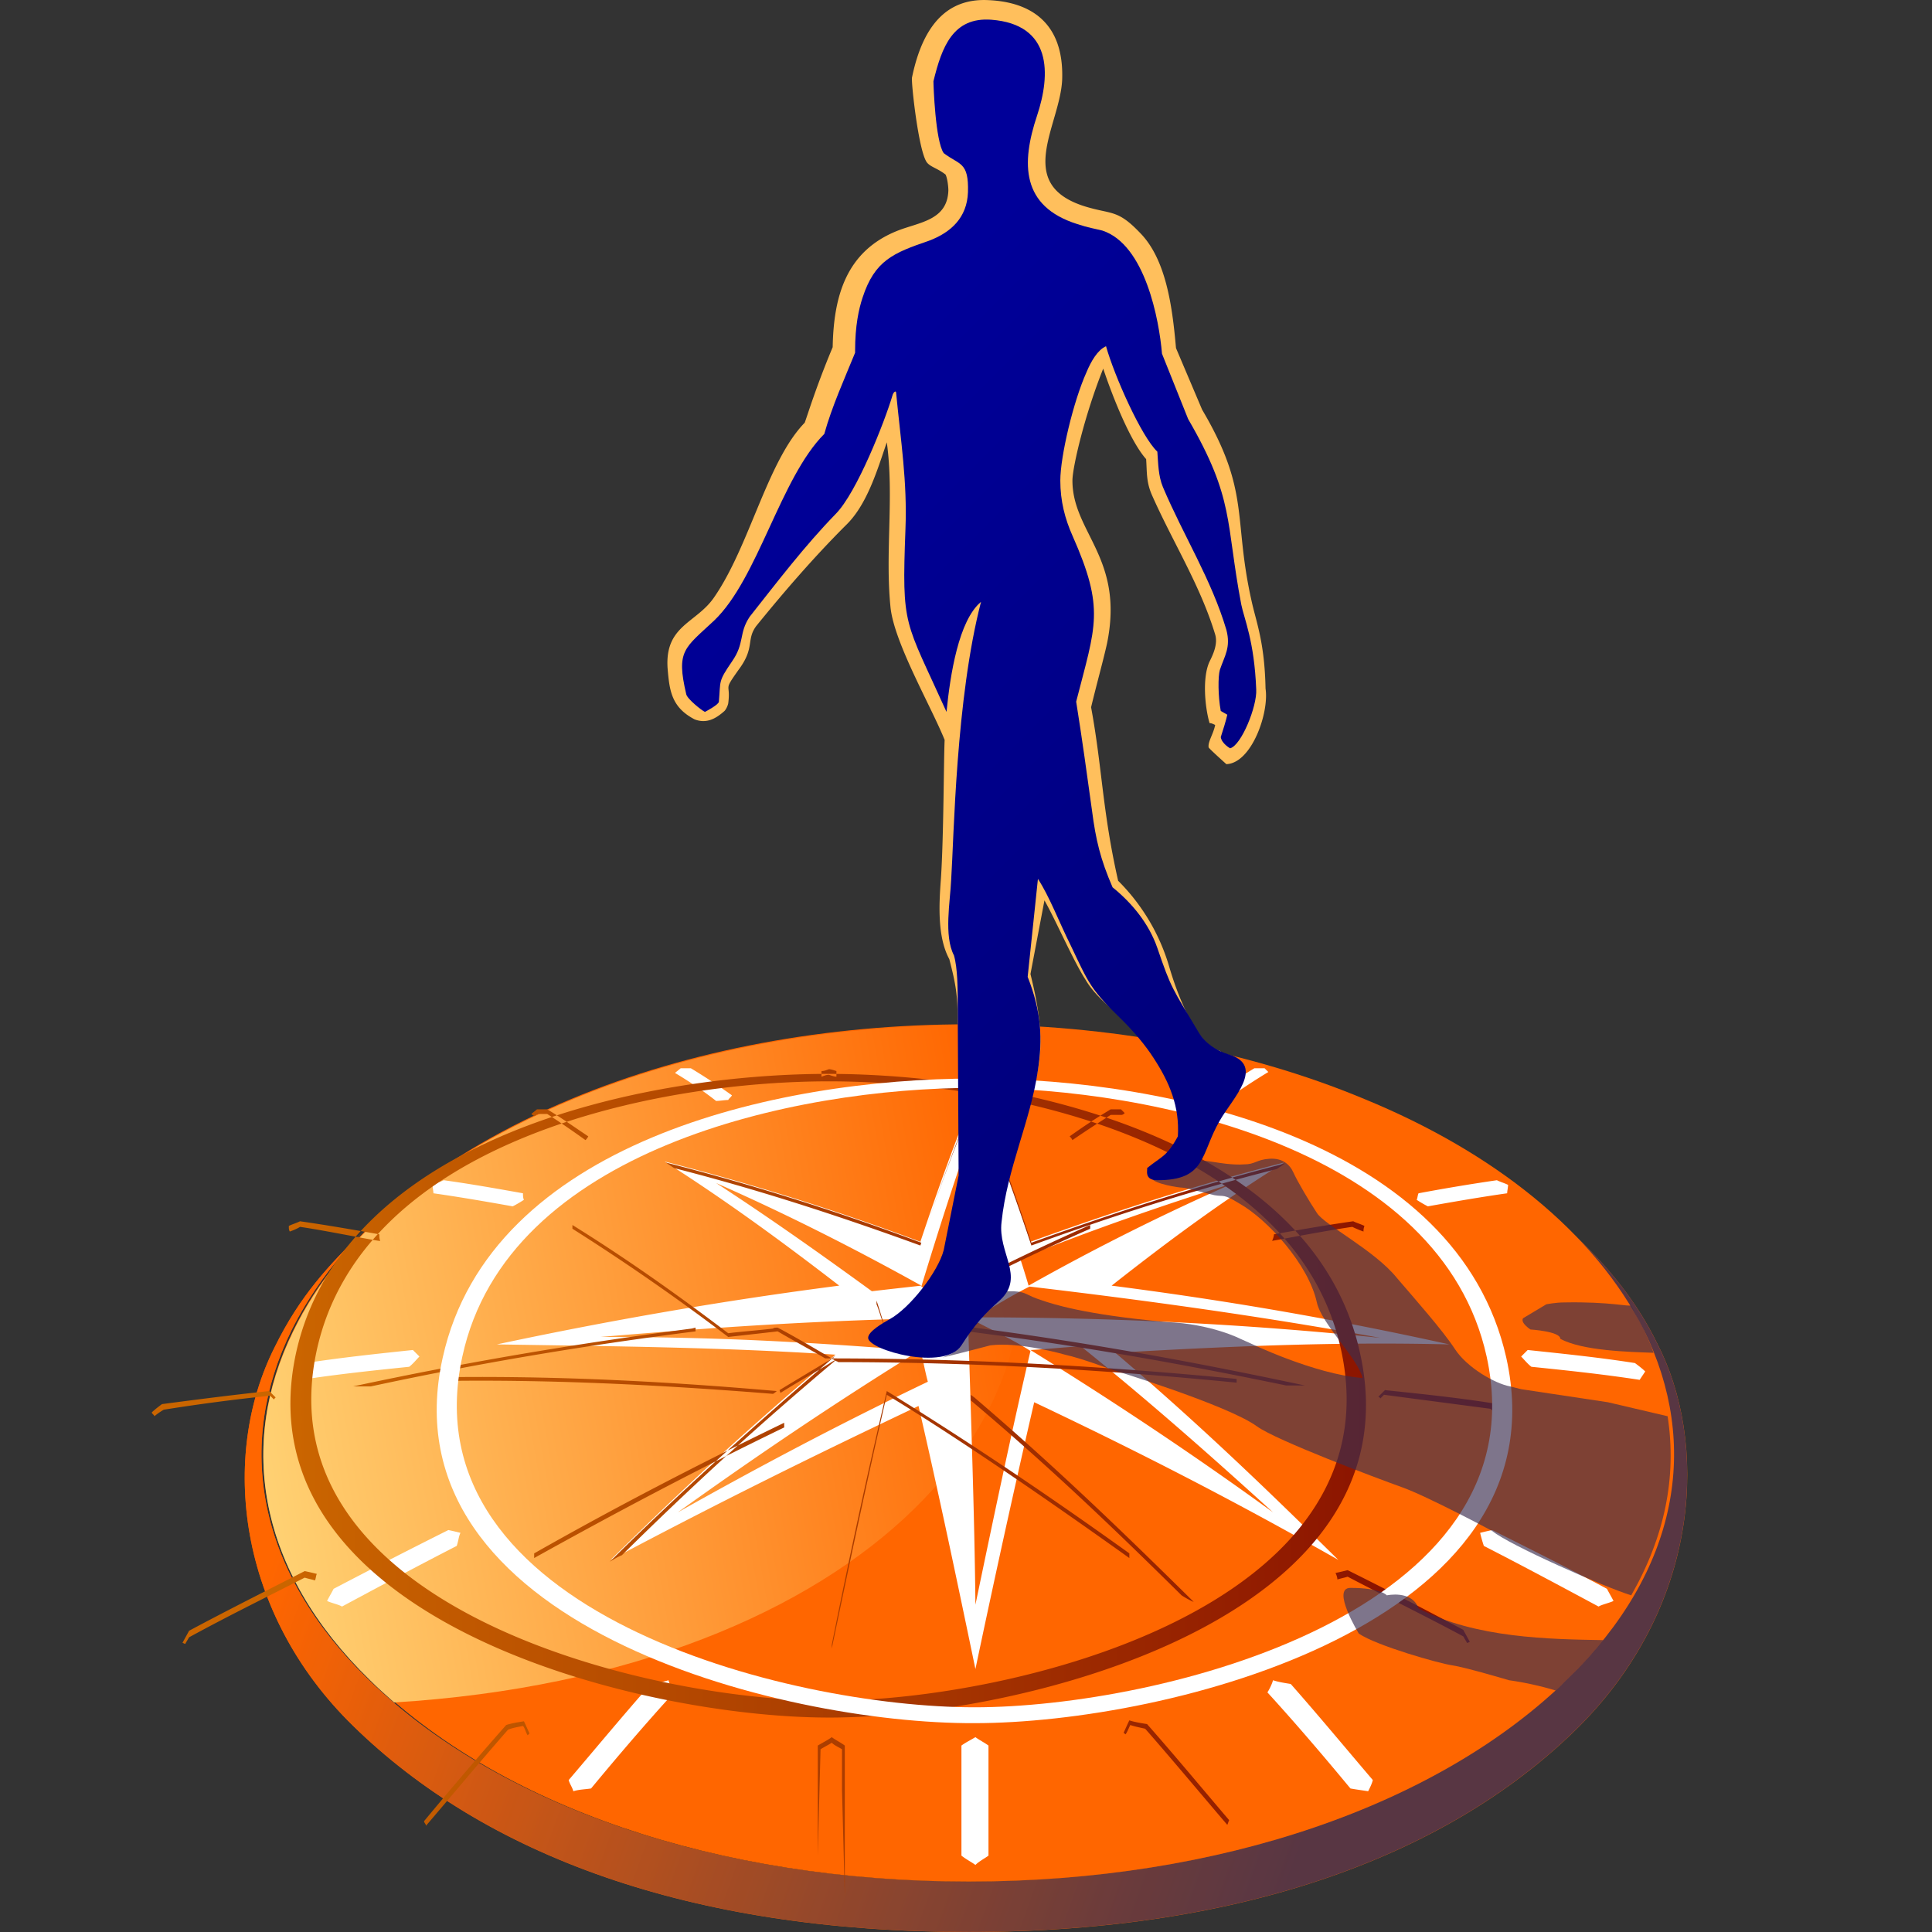 <svg xmlns="http://www.w3.org/2000/svg" xmlns:xlink="http://www.w3.org/1999/xlink" xml:space="preserve" width="512" height="512" preserveAspectRatio="none"><rect width="100%" height="100%" fill="#333333" stroke="none"/><defs><linearGradient id="d" x1="44.376" x2="189.165" y1="154.414" y2="154.414" gradientTransform="matrix(1.014 0 0 1.014 200.85 36.114)" gradientUnits="userSpaceOnUse"><stop offset="0" style="stop-color:#ca6500"/><stop offset="1" style="stop-color:#7c0000"/></linearGradient><linearGradient id="e" x1="91.609" x2="146.935" y1="50.664" y2="105.991" gradientTransform="matrix(1.014 0 0 1.014 200.85 36.114)" gradientUnits="userSpaceOnUse"><stop offset="0" style="stop-color:#009"/><stop offset="1" style="stop-color:#00007c"/></linearGradient></defs><path fill="#f60" d="M415.927 326.099c8.158 8.158 14.586 16.81 19.283 26.451 14.832 30.16 9.393 63.533-20.272 92.456-33.867 33.374-91.714 53.645-158.708 53.645-66.993 0-124.84-20.519-158.708-53.645-29.665-28.923-35.103-62.296-20.27-92.456 4.696-9.394 11.124-18.293 19.282-26.451C87.14 335.246 79.476 343.404 72.8 357c-14.585 28.924-9.888 70.455 20.766 100.367C128.423 491.482 182.562 512 256.725 512c74.162 0 128.548-21.26 161.922-54.633 32.631-32.879 33.867-75.646 20.518-101.356-5.191-10.63-12.855-20.518-23.238-29.912"/><g opacity=".85" transform="matrix(2.472 0 0 2.472 -31.52 .278)"><linearGradient id="a" x1="52.066" x2="159.734" y1="138.732" y2="177.347" gradientUnits="userSpaceOnUse"><stop offset="0" style="stop-color:#f60"/><stop offset=".152" style="stop-color:#dd5c0e"/><stop offset=".567" style="stop-color:#874430"/><stop offset=".859" style="stop-color:#503446"/><stop offset="1" style="stop-color:#3b2e4f"/></linearGradient><path fill="url(#a)" d="M181 131.8c3.3 3.3 5.9 6.8 7.8 10.7 6 12.2 3.8 25.7-8.2 37.4-13.7 13.5-37.1 21.7-64.2 21.7s-50.5-8.3-64.2-21.7c-12-11.7-14.2-25.2-8.2-37.4 1.9-3.8 4.5-7.4 7.8-10.7-3.8 3.7-6.9 7-9.6 12.5-5.9 11.7-4 28.5 8.4 40.6 14.1 13.8 36 22.1 66 22.1s52-8.6 65.5-22.1c13.2-13.3 13.7-30.6 8.3-41-2.1-4.3-5.2-8.3-9.4-12.1z" style="fill:url(#a)"/></g><g transform="matrix(2.472 0 0 2.472 -31.52 .278)"><defs><path id="b" d="M159 117.7c-12.7-5.3-27.5-8-42.5-8s-29.8 2.7-42.5 8c-13.9 5.8-24.7 14.3-29.8 24.8-6 12.2-3.8 25.7 8.2 37.4 13.7 13.5 37.1 21.7 64.2 21.7s50.5-8.3 64.2-21.7c12-11.7 14.2-25.2 8.2-37.4-5.3-10.5-16.1-19.1-30-24.8"/></defs><use xlink:href="#b" fill="#f60" overflow="visible"/></g><g transform="matrix(2.472 0 0 2.472 -31.52 .278)"><linearGradient id="c" x1="26.409" x2="121.958" y1="155.952" y2="139.104" gradientUnits="userSpaceOnUse"><stop offset="0" style="stop-color:#ffe386"/><stop offset="1" style="stop-color:#f60"/></linearGradient><path fill="url(#c)" d="M119 123.6c-2.5-5.1-2-9.8-1.5-13.8h-1c-15 0-29.8 2.7-42.5 8-13.9 5.8-24.7 14.3-29.8 24.8-6 12.2-3.8 25.7 8.2 37.4.8.8 1.7 1.6 2.6 2.4 50.5-3.1 76.8-32.6 64-58.8z" style="fill:url(#c)"/></g><path fill="#fff" fill-rule="evenodd" d="M286.03 162.26a267.23 267.23 0 0 1 27.784 8.72c1.826-5.475 3.752-10.95 5.983-16.224 2.231 5.375 4.158 10.749 5.983 16.225 9.228-3.347 18.05-6.186 27.582-8.62-6.693 4.158-12.574 8.518-18.76 13.386 12.574 1.622 24.337 3.65 36.708 6.388-12.371-.304-23.931.203-36.302.913 8.72 7.402 16.123 14.5 24.235 22.511-11.053-6.287-21.497-11.661-33.057-17.137-2.231 9.633-4.36 19.368-6.389 29.002-2.028-9.735-3.955-18.963-6.185-28.596-11.56 5.476-22.005 10.647-33.464 16.731 8.113-8.01 15.718-15.007 24.439-22.308-12.372-.812-24.134-.913-36.81-1.116 12.371-2.636 24.641-4.766 37.215-6.388-6.185-4.766-12.27-9.228-18.962-13.487zm33.767 16.934V157.9c-2.13 5.881-4.056 11.965-5.881 17.948a304.358 304.358 0 0 0 5.881 3.346m-28.19-14.602c7.605 3.347 15.008 7.099 22.309 11.155-1.825.202-3.65.405-5.375.608-5.577-4.056-11.154-8.01-16.934-11.763m28.19 14.602c14.704 0 29.306.71 44.01 2.231-12.778-2.332-25.25-4.056-38.128-5.577-2.028 1.014-3.955 2.231-5.882 3.346zm28.089-14.602a254.19 254.19 0 0 0-22.309 11.155 105.085 105.085 0 0 0-.912-2.941c7.605-3.042 15.413-5.78 23.221-8.214zm-28.9 14.602c.304 10.344.71 21.194.811 31.233 1.927-9.228 3.854-18.456 5.983-27.582-2.028-1.318-4.766-2.535-6.794-3.65m33.159 21.194c-8.518-6.186-17.34-12.067-26.365-17.644 1.825-.102 3.65-.305 5.476-.406 7.2 5.78 14.095 11.864 20.889 18.05m-32.348-21.194c-14.805.203-26.365.913-40.764 2.13 12.473 0 22.106.507 34.781 1.52a72.51 72.51 0 0 1 5.983-3.65m-32.348 21.194c8.62-6.186 17.34-12.067 26.365-17.644.305 1.115.507 2.332.812 3.447-9.33 4.462-18.354 9.228-27.177 14.197zM321.217 237.704c-.406.304-1.014.609-1.42 1.014-.405-.304-1.014-.608-1.52-1.014V225.74c.405-.305 1.013-.609 1.52-.913.406.304 1.014.608 1.42.913v11.965M250.032 208.703c-.203.405-.507.912-.71 1.318.405.203 1.318.406 1.622.609 4.158-2.231 8.315-4.462 12.473-6.592.203-.608.203-1.014.405-1.42-.405-.1-.81-.202-1.318-.304a743.3 743.3 0 0 0-12.472 6.389zM246.99 184.163c-.406.304-.812.609-1.116.913l.608.912c3.955-.608 7.808-1.014 11.763-1.42.406-.303.811-.81 1.116-1.115l-.71-.71c-3.854.406-7.707.812-11.662 1.42zM261.997 164.288c-.405.203-.811.304-1.217.507 0 .203.102.71.102.913 2.839.405 5.78.912 8.619 1.42.406-.203.913-.508 1.217-.71-.102-.203-.102-.507-.102-.71-2.839-.507-5.678-1.014-8.619-1.42zM350.117 152.12h1.115l.406.405a67.787 67.787 0 0 0-4.462 2.941h-1.115c-.102-.203-.304-.304-.406-.507 1.42-.913 2.94-1.927 4.462-2.84zM318.682 147.962c.304-.101.507-.203.811-.203.304.102.608.203.811.203v3.55l-.912.303c-.305-.101-.609-.202-.812-.304.102-1.217.102-2.433.102-3.549zM287.145 152.627c.102-.102.507-.406.609-.507h1.115a67.783 67.783 0 0 1 4.462 2.94c-.102.203-.304.305-.406.507-.405 0-.912.102-1.318.102-1.42-1.116-2.94-2.13-4.462-3.042M278.019 230.403c-.609.102-1.318.102-1.927.304-.101-.405-.405-.81-.507-1.216 2.94-3.448 5.882-6.997 8.924-10.445.608-.101 1.318-.203 1.926-.406.102.406.406 1.014.609 1.319-3.144 3.447-6.084 6.895-9.025 10.444zM388.447 208.703c.203.405.507.912.71 1.318-.405.203-1.318.406-1.622.609-4.158-2.231-8.315-4.462-12.473-6.592-.203-.608-.304-1.014-.405-1.42.405-.1.81-.202 1.318-.304 4.056 2.028 8.315 4.158 12.472 6.389M391.49 184.163c.405.304.81.609 1.115.913l-.608.912c-3.955-.608-7.809-1.014-11.763-1.42-.406-.303-.812-.81-1.116-1.115l.71-.71c3.853.406 7.808.812 11.662 1.42M376.482 164.288c.405.203.811.304 1.217.507 0 .203-.102.71-.102.913-2.84.405-5.78.912-8.62 1.42a12.928 12.928 0 0 1-1.216-.71c.101-.203.101-.507.203-.71a213.007 213.007 0 0 1 8.518-1.42zM360.561 230.403c.507.102 1.319.203 1.927.304.203-.405.406-.81.507-1.216-2.94-3.448-5.881-6.997-8.923-10.445-.609-.101-1.319-.203-1.927-.406-.101.406-.406 1.014-.608 1.319 3.143 3.447 6.084 6.895 9.024 10.444z" clip-rule="evenodd" style="stroke-width:1.014" transform="translate(-521.169 -87.763)scale(2.438)"/><path fill="url(#d)" fill-rule="evenodd" d="M313.814 171.386c-8.923-3.245-17.644-6.084-26.77-8.416l-.913-.609a267.224 267.224 0 0 1 27.785 8.721c1.825-5.476 3.752-10.951 5.983-16.224 2.23 5.374 4.157 10.748 5.982 16.224 9.228-3.346 18.05-6.185 27.582-8.62l-.912.61c-9.228 2.332-17.746 5.07-26.67 8.314-1.825-5.475-3.752-10.85-5.982-16.224-2.333 5.273-4.26 10.749-6.085 16.224m-9.329 12.067c-8.518 7.301-16.427 14.4-24.438 22.31.304-.204 1.014-.61 1.318-.71 7.808-7.707 14.704-13.994 23.12-21.093zm0 0v.406-.406m-.304.203c-.101.102-.203.102-.304.203-1.826 1.115-3.55 2.13-5.375 3.245l.102.304c1.926-1.217 3.955-2.332 5.881-3.549v-.406c-.101 0-.203.102-.304.203zm-5.881-3.346c-.203 0-.406 0-.507.101-1.623.203-3.245.305-4.868.508-5.475-4.158-11.053-8.113-16.934-11.763v.405a240.312 240.312 0 0 1 16.934 11.763c1.826-.203 3.65-.405 5.375-.608 1.724 1.014 3.447 1.926 5.171 2.94h.71c-1.926-1.115-3.955-2.332-5.881-3.346m-26.467 25.047c8.924-4.969 17.949-9.735 27.177-14.197v-.507c-9.228 4.462-18.253 9.127-27.177 14.197zm38.331-18.151c-2.13 9.024-4.158 18.455-5.983 27.581v.406c1.927-9.228 3.854-18.354 5.983-27.582 6.186 3.752 15.008 9.633 26.365 17.746v-.507c-8.62-6.186-17.34-12.067-26.365-17.644m9.532.71-.406-.305v.609c8.417 7.098 15.11 13.486 22.918 21.193.304.203 1.014.608 1.318.71-8.214-8.113-15.515-15.11-23.83-22.208m-30.725-7.505c-12.473 1.623-24.54 3.651-36.81 6.288h1.927c11.763-2.536 23.323-4.462 35.288-5.983v-.406zm9.227 6.795c-11.56-1.015-23.12-1.623-34.68-1.522v.406c11.459-.101 22.816.507 34.275 1.42 0 0 .203-.102.405-.304m20.687-6.49c11.965 1.52 22.917 3.447 34.68 5.881h2.028c-12.371-2.636-24.134-4.766-36.708-6.388zm-14.095 2.94h-.609c.102.102.203.102.304.203.102.102.305.102.406.203 14.5 0 28.9.811 43.3 2.23v-.405c-14.603-1.42-29.306-2.23-44.01-2.23m5.78-3.347c.203 0 .304 0 .507.101 7.098-3.954 14.4-7.605 21.802-10.85v-.405c-7.605 3.346-15.008 7.098-22.309 11.154m0 0c-.304-1.014-.608-2.028-.912-2.94v.405c.304.71.507 1.622.912 2.535-.101 0 0 0 0 0m-63.073 27.176c.304.102.811.203 1.116.304.101-.202.101-.507.202-.71-.405-.1-.81-.202-1.318-.304-4.157 2.13-8.416 4.26-12.574 6.49-.203.406-.507.913-.71 1.318.102 0 .203.102.305.102.1-.203.304-.507.405-.71 4.26-2.332 8.417-4.36 12.574-6.49zm-3.752-19.773c.102.1.304.304.406.405.101-.101.101-.203.203-.203l-.71-.71c-3.854.406-7.808.913-11.662 1.42-.405.304-.81.609-1.115.913.101.203.203.203.304.405.203-.202.811-.608 1.014-.71a211.489 211.489 0 0 1 11.56-1.52zm3.245-18.355c2.84.406 8.72 1.623 8.72 1.522-.1-.203-.1-.507-.1-.71-2.84-.507-5.78-1.014-8.62-1.42-.405.203-.811.304-1.217.507 0 .304 0 .406.102.609.304-.102.81-.305 1.115-.508m89.235-12.168c.203 0 .305-.101.406-.203l-.406-.405h-1.115a67.784 67.784 0 0 0-4.462 2.94 1.4 1.4 0 0 1 .304.406c1.319-.913 2.738-1.825 4.158-2.738h1.115m-32.55-4.157c.304-.102.507-.203.811-.203.304.101.608.203.811.203v-.609c-.304-.101-.608-.203-.811-.203-.304.102-.507.203-.811.203zm-29.813 4.056c1.42.912 2.738 1.825 4.158 2.839a1.4 1.4 0 0 0 .304-.406c-1.521-1.014-2.94-2.028-4.462-2.94h-1.115c-.102.101-.507.405-.609.507.102.101.203.202.406.202 0 0 .203-.202.304-.202h1.014zm-2.636 66.52c.202.203.304.71.507 1.014l.202-.202c-.101-.203-.405-.913-.608-1.319-.608.102-1.318.203-1.927.406a440.03 440.03 0 0 0-8.923 10.445c0 .202.203.304.203.507 1.926-2.231 5.982-7.099 8.923-10.445.507-.203 1.116-.304 1.623-.406m102.214-9.734c.102.202.305.507.406.71.101 0 .203-.102.304-.102-.203-.406-.507-.913-.71-1.318a488.552 488.552 0 0 0-12.574-6.49c-.405.101-.81.203-1.318.304.102.203.203.507.203.71.304-.101.811-.203 1.115-.304 4.26 2.23 8.417 4.259 12.574 6.49m2.941-24.743c.203.203.811.609 1.014.71.102-.101.102-.203.304-.406-.405-.304-.81-.608-1.115-.912-3.853-.609-7.808-1.014-11.661-1.42l-.71.71c.101.101.202.101.202.203l.406-.406 11.56 1.521zm-13.79-19.266c0-.203 0-.305.1-.609-.405-.203-.81-.304-1.216-.507-2.84.406-5.78.913-8.62 1.42 0 .203-.1.507-.202.71.101 0 5.881-1.116 8.72-1.522.406.203.913.406 1.217.508m-23.73 54.048c2.942 3.346 6.998 8.213 8.924 10.444.102-.203.102-.304.203-.507-2.94-3.448-5.881-6.997-8.923-10.444-.609-.102-1.319-.203-1.927-.406-.203.406-.507 1.115-.608 1.318 0 .102.1.102.202.203.203-.304.406-.811.507-1.014.609.203 1.217.304 1.623.406zm-32.955 6.692.304 11.56V225.74c-.406-.305-1.014-.609-1.42-.913-.405.304-1.014.608-1.52.913v11.965l.303-11.56c.305-.203.913-.507 1.217-.71.304.305.811.507 1.116.71m-1.42-3.447c20.99 0 64.29-10.75 57.699-39.75-5.172-23.323-37.52-30.219-57.8-30.219-20.281 0-52.527 6.896-57.8 30.218-6.389 28.9 36.91 39.75 57.901 39.75m0-1.826c20.18 0 61.755-10.241 55.67-38.127-4.867-22.512-36.1-29.205-55.67-29.205-19.47 0-50.702 6.693-55.67 29.205-6.085 27.784 35.49 38.127 55.67 38.127z" clip-rule="evenodd" style="fill:url(#d);stroke-width:1.014" transform="translate(-521.169 -87.763)scale(2.438)"/><path fill="#fff" fill-rule="evenodd" d="M261.896 183.555c5.171-23.323 36.2-30.32 57.8-30.32 21.497 0 52.527 6.997 57.8 30.32 6.49 29.001-36.81 39.75-57.8 39.75-20.99.101-64.29-10.749-57.8-39.75m2.13-.102c4.867-22.511 36.099-29.204 55.67-29.204 19.47 0 50.702 6.693 55.67 29.204 6.085 27.785-35.49 38.128-55.67 38.128s-61.755-10.343-55.67-38.128" clip-rule="evenodd" style="stroke-width:1.014" transform="translate(-521.169 -87.763)scale(2.438)"/><path fill="#3b2e4f" d="m388.549 188.422-9.43-1.42-1.218-.304c-1.622-.304-4.664-2.028-5.982-4.056-1.319-2.028-4.462-5.577-6.287-7.707-2.434-3.042-7.91-5.78-8.721-7.098-.811-1.217-2.13-3.448-2.535-4.36-.406-.913-1.217-1.623-2.637-1.521-1.42.101-1.52.608-2.738.608-1.216.102-2.94-.203-2.94-.203-.71-.101-1.217-.202-1.826-.202-.71 1.216-1.926 2.028-4.766 2.028-.202 0-.405 0-.507-.102.305.609 2.941 1.014 3.347 1.014.405 0 2.94.71 3.448.812 1.115.202.912-.203 2.737.912 3.043 1.724 7.504 6.591 8.417 10.749.507 2.332 4.462 6.084 4.969 8.214-5.273-.406-12.372-3.854-12.372-3.854l-.912-.405s-3.144-1.623-8.011-1.826c-9.126-.81-12.574-2.028-13.487-2.332-1.926-.608-1.622-.912-3.143-1.014h-.811c-.203.304-.406.71-.812 1.014-1.724 1.623-2.839 2.84-4.259 4.969-.405.608-1.014.913-1.825 1.217 1.724-.406 5.172-1.318 5.172-1.318 3.245-.406 8.112 1.014 8.112 1.014 1.825.405 4.766 1.52 4.766 1.52s12.98 3.955 16.123 6.288c2.13 1.52 12.878 5.577 15.718 6.59 2.839 1.015 9.836 4.767 9.836 4.767 1.825 1.52 12.168 6.084 15.109 6.997 3.65-6.389 4.969-12.879 3.955-19.47z" opacity=".66" style="stroke-width:1.014" transform="translate(-521.169 -87.763)scale(2.438)"/><path fill="#3b2e4f" d="M383.783 177.572c-.913 0-1.927.203-1.927.203l-2.535 1.52c-.304.508.811 1.218.811 1.218s3.245.202 3.245 1.014c2.434 1.318 7.504 1.42 10.14 1.52-.304-.912-.71-1.723-1.115-2.636-.405-.811-.912-1.622-1.318-2.535-.203.203-2.231-.405-7.301-.304zM364.516 209.413s-.608-.812-3.955-.812c-2.13 0 .913 4.97.913 4.97 1.927 1.317 8.72 3.244 10.14 3.447 1.42.203 6.186 1.622 6.186 1.622s2.434.305 5.07 1.116c.406-.406.811-.71 1.217-1.116 1.42-1.42 2.84-2.94 3.955-4.36-5.78-.101-13.892-.203-20.078-3.448-.71-2.028-3.448-1.42-3.448-1.42" opacity=".66" style="stroke-width:1.014" transform="translate(-521.169 -87.763)scale(2.438)"/><path fill="#ffbf5c" d="M347.075 119.062s-1.927-1.724-1.927-1.825c-.101-.609.507-1.42.71-2.434-.203-.101-.406-.203-.609-.203-.507-1.724-.81-4.968 0-6.692.406-.812.913-1.927.609-2.941-1.623-5.374-4.665-10.14-6.896-15.21-.608-1.42-.507-2.434-.608-3.854-1.724-1.927-3.65-6.794-4.665-9.836-2.028 5.07-3.346 10.749-3.346 12.168 0 5.679 5.679 8.417 3.752 17.746-.406 1.825-1.115 4.36-1.724 6.895 1.217 6.592 1.217 11.256 2.94 18.862a21.862 21.862 0 0 1 5.578 9.43c.71 2.434 2.738 8.214 5.375 9.025 1.622.507-5.578 1.825-7.606-.71-1.926-2.434-5.374-4.36-6.895-6.997-1.318-2.028-3.245-6.49-4.462-8.619l-1.521 8.01c2.13 8.62.811 10.445-1.014 17.442-.811 3.042-6.895-11.053-6.895-12.168 0-3.042-.203-4.158-.913-6.896-1.318-2.433-1.116-5.982-.913-8.72.304-4.462.304-12.879.406-15.11-1.521-3.751-5.476-10.545-5.882-14.399-.608-5.983.406-12.067-.405-17.948-1.014 2.94-2.13 6.794-4.462 9.025-3.448 3.447-6.693 7.2-9.735 10.951-1.115 1.521-.101 2.333-1.926 4.766-1.724 2.434-.812 1.319-1.116 3.65-.101.406-.304.71-.405.812-.913.811-1.927 1.42-3.245.913-2.535-1.319-2.738-3.144-2.941-5.577-.304-4.665 3.144-4.868 5.07-7.707 3.854-5.577 5.78-14.805 9.836-18.963.305-.81 1.217-3.853 3.042-8.213.102-5.476 1.42-10.445 7.099-12.676 2.332-.912 5.374-1.115 5.475-4.36 0-.406-.1-1.318-.304-1.724-.912-.71-1.622-.811-2.028-1.318-.912-1.217-1.724-8.72-1.622-9.228 1.318-6.388 4.36-8.62 8.315-8.416 4.563.202 8.214 2.433 8.01 8.619-.202 4.969-5.272 11.357 2.434 13.79 2.941.913 3.55.305 5.983 2.84 2.84 2.84 3.55 7.91 3.955 12.574l2.84 6.693c5.272 8.923 3.346 11.763 5.374 20.787.507 2.333 1.42 4.462 1.52 9.532.406 2.637-1.52 8.113-4.258 8.214z" style="stroke-width:1.014" transform="translate(-521.169 -87.763)scale(2.438)"/><path fill="url(#e)" d="M291.911 112.268c.203-2.332-.101-2.13 1.42-4.36 1.42-2.028.71-3.042 1.927-4.868 3.042-3.853 5.982-7.706 9.329-11.154 2.332-2.332 5.374-10.14 6.185-12.878.102-.406.406-.609.406-.305.507 5.273 1.217 9.634 1.014 14.805-.406 10.85-.101 9.735 4.462 19.875.405-4.056 1.318-9.937 3.752-11.965-2.738 10.546-2.941 25.554-3.245 30.218-.102 2.332-.812 6.084.304 8.214.406 1.42.406 3.65.406 5.374 0 1.014.1 18.557.1 18.557l-1.622 8.112c-.608 2.333-3.65 6.287-5.88 7.504-.71.406-2.333 1.318-2.333 2.028 0 1.319 8.315 3.65 10.14.812 1.42-2.231 2.535-3.448 4.26-4.97 2.636-2.534-.305-5.07.1-8.416.609-5.881 3.144-10.951 3.955-16.529.507-3.346.406-6.287-1.115-10.14l1.115-10.647c1.217 1.825 2.333 4.766 3.55 7.2 2.027 4.258 2.129 4.765 5.678 8.213 1.217 1.217 2.434 2.637 3.346 4.056 1.724 2.637 2.84 5.273 2.637 8.518-1.217 2.231-1.724 2.13-3.347 3.448.102.101-.405 1.318 1.116 1.318 5.374 0 4.664-2.84 6.794-6.49 1.318-2.332 5.07-5.983.913-7.2-1.319-.405-2.536-1.216-3.245-2.433-2.84-4.766-2.941-4.665-4.462-9.126-.913-2.637-2.738-4.868-4.867-6.592-1.319-3.042-1.826-5.171-2.231-8.315-.609-4.36-1.014-7.402-1.724-11.864 2.13-8.315 3.143-10.039-.406-18.05-.811-1.825-1.318-3.752-1.318-5.983 0-2.636 1.42-8.619 2.84-11.762.506-1.217 1.216-2.434 2.129-2.84.912 3.245 3.853 9.836 5.577 11.459.101 1.318.101 2.636.608 3.853 2.231 5.273 5.273 10.04 6.896 15.515.507 1.927-.203 2.84-.71 4.36-.203.71-.203 2.84.101 4.462l.71.406c-.101.507-.507 1.825-.71 2.433.102.71 1.014 1.217 1.014 1.217 1.217-.304 2.941-4.563 2.84-6.388-.203-5.273-1.319-7.707-1.623-9.228-1.724-9.025-.71-11.459-5.78-20.18l-2.84-7.097c-.303-3.651-1.824-11.865-6.489-13.386-.811-.203-1.521-.304-2.738-.71-6.084-1.926-6.084-6.59-4.36-11.762 1.52-4.564 1.622-9.938-4.969-10.445-4.157-.304-5.374 2.94-6.287 6.693 0 .405.203 6.49 1.115 7.808 1.724 1.318 2.738.912 2.637 4.259-.101 2.738-1.825 4.36-4.259 5.273-3.853 1.318-5.881 2.13-7.2 6.185-.405 1.217-.81 3.042-.81 5.78v.203c-1.116 2.738-2.536 5.882-3.347 8.822-4.766 4.766-7.2 15.718-11.966 20.28-3.245 3.043-4.157 3.246-3.042 8.012.101.507 1.623 1.724 2.028 1.926.203-.1 1.521-.81 1.521-1.115z" style="fill:url(#e);stroke-width:1.014" transform="translate(-521.169 -87.763)scale(2.438)"/></svg>